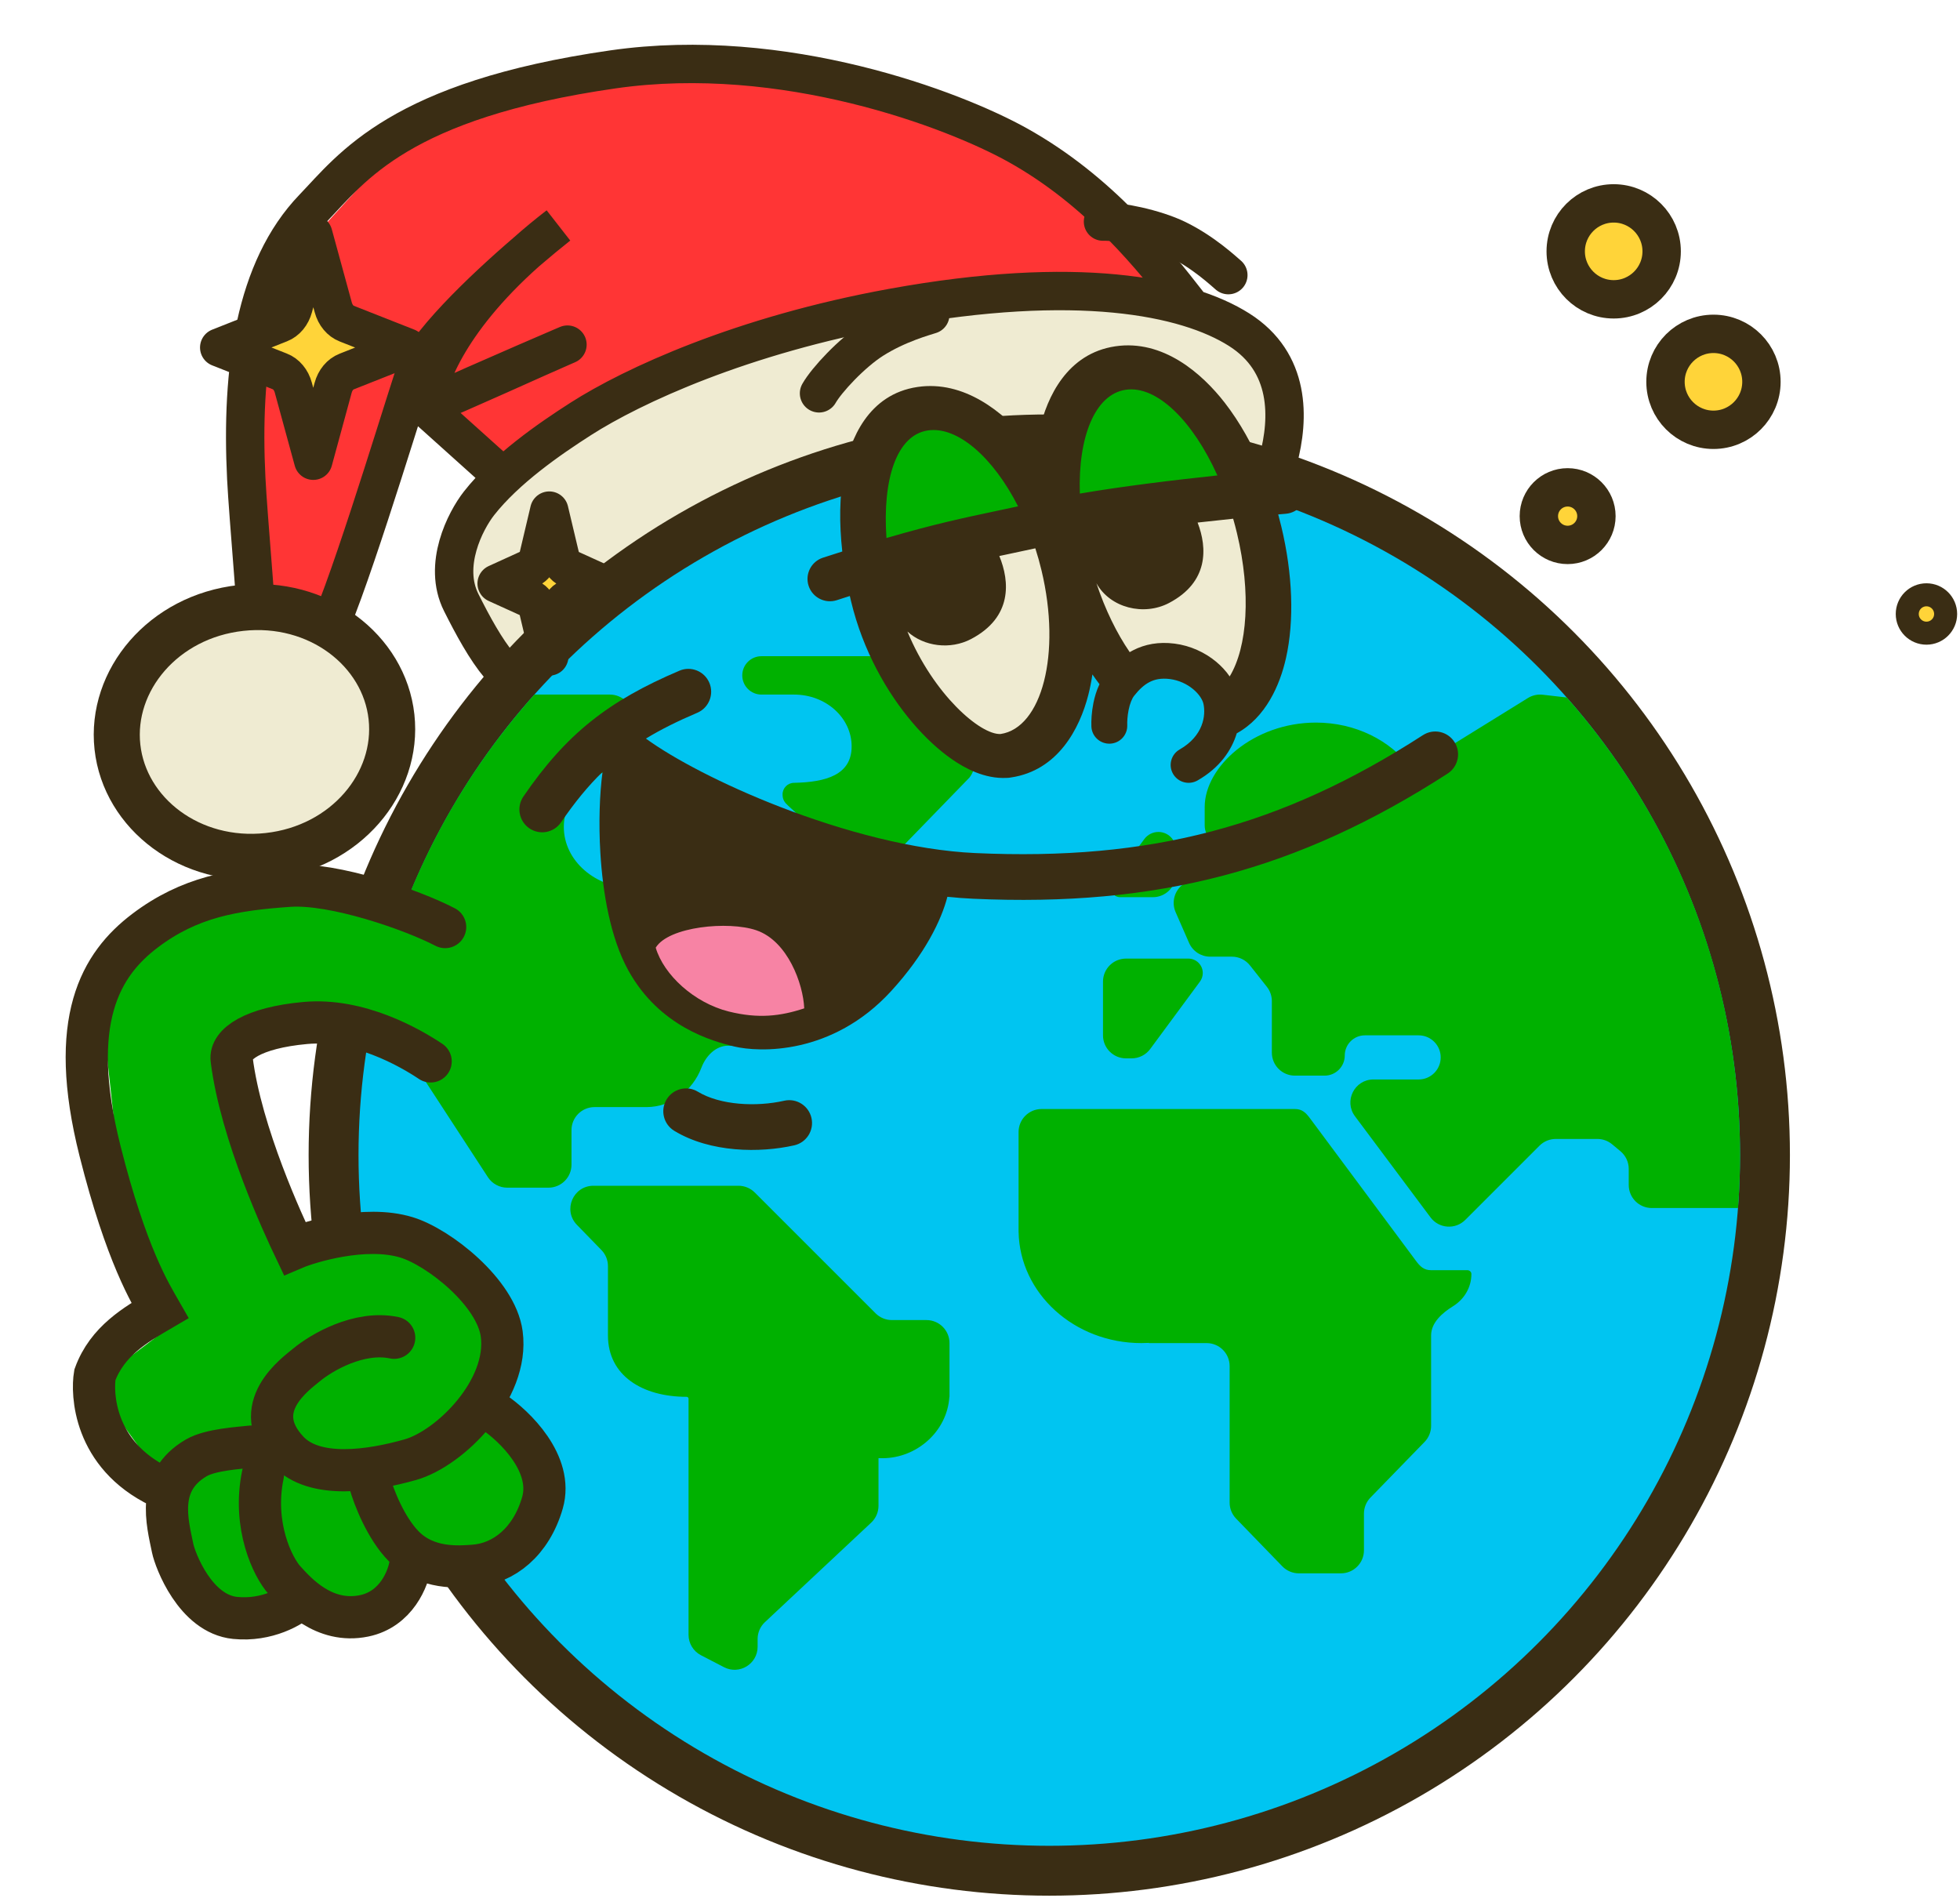 <svg width="474" height="459" viewBox="0 0 474 459" fill="none" xmlns="http://www.w3.org/2000/svg">
<path d="M64.047 70.308L97.164 33.992L149.74 17.478L210.172 21.575L252.637 42.585L282.5 69.18L124.165 113.186L98.68 94.045L81.505 150.551L67.152 163.331L58.964 111.947L64.047 70.308Z" fill="#FF3535"/>
<path d="M110.263 125.45L169.599 87.187L243.472 70.201L296.521 76.509L310.653 94.096L306.654 113.208L211.225 123.694L168.045 142.443L143.347 158.227L128.334 165.012L110.986 145.911L110.263 125.45Z" fill="#EFEBD2"/>
<path d="M119.003 112.945L102.869 98.451M102.869 98.451C111.643 94.872 130.004 86.464 136.343 83.734C142.391 81.13 116.41 92.218 102.869 98.451ZM102.869 98.451C102.9 92.753 108.05 78.05 127.317 60.919M127.317 60.919C129.672 58.825 132.238 56.694 135.032 54.54C132.86 56.258 130.198 58.445 127.317 60.919ZM127.317 60.919C116.438 70.262 102.435 83.703 99.894 91.515C95.876 103.867 82.978 146.341 78.091 154.912C74.171 161.786 69.478 165.945 66.411 168.273C65.185 169.203 63.275 168.259 63.196 166.722C62.418 151.464 60.011 124.842 59.556 115.7C58.248 89.41 61.58 65.066 75.765 50.304C85.127 40.56 96.606 24.194 148.27 16.775C189.601 10.839 230.691 26.503 246.07 35.077C265.939 46.155 278.794 62.447 287.628 73.793M115.857 121.713C112.529 125.952 107.007 136.687 111.539 145.717C117.205 157.004 123.921 168.5 131.46 165.896C156.131 157.376 160.953 137.964 202.741 126.981C235.008 118.501 260.794 117.289 289.736 118.876C302.458 119.574 308.008 115.415 309.128 111.225C311.822 101.153 312.18 87.65 299.661 79.731C286.751 71.565 260.297 66.361 215.933 74.408C179.358 81.043 152.972 93.3 140.484 101.288C132.805 106.2 122.345 113.449 115.857 121.713Z" stroke="#3A2D14" stroke-width="9.281" stroke-linecap="round"/>
<path d="M94.678 173.378C96.449 189.502 83.588 204.94 64.833 207.001C46.078 209.061 30.172 196.784 28.401 180.66C26.629 164.536 39.49 149.098 58.245 147.038C77 144.977 92.906 157.254 94.678 173.378Z" fill="#EFEBD2" stroke="#3A2D14" stroke-width="11.137"/>
<path d="M198.069 95.126C199.925 91.878 205.958 85.382 211.062 82.133C217.086 78.3 223.591 76.565 224.983 76.101" stroke="#3A2D14" stroke-width="9.281" stroke-linecap="round"/>
<path d="M266.746 53.593C270.485 53.471 279.18 55.202 284.622 57.845C291.045 60.966 295.932 65.595 297.057 66.537" stroke="#3A2D14" stroke-width="9.281" stroke-linecap="round"/>
<circle cx="253.753" cy="279.346" r="173.083" fill="#00C5F1" stroke="#3A2D14" stroke-width="12.065"/>
<path d="M420.319 292.154C420.64 287.927 420.803 283.655 420.803 279.346C420.803 236.901 404.973 198.153 378.895 168.685L373.074 168.015C371.829 167.872 370.572 168.153 369.507 168.812L342.018 185.829C341.952 185.87 341.879 185.899 341.802 185.914C341.556 185.961 341.306 185.861 341.156 185.66C336.264 179.092 327.833 174.754 318.253 174.754C303.132 174.754 291.339 185.427 291.339 195.172L291.339 195.286L291.34 195.37C291.34 195.457 291.342 195.545 291.343 195.632L291.339 195.638V199.625C291.339 202.291 293.5 204.452 296.166 204.452H298.299C299.837 204.452 301.083 205.699 301.083 207.237C301.083 208.774 299.837 210.021 298.299 210.021H293.169C291.98 210.021 290.823 210.401 289.866 211.106L286.104 213.878C284.009 215.421 283.263 218.209 284.305 220.593L287.559 228.03C288.446 230.056 290.448 231.366 292.66 231.366H297.921C299.625 231.366 301.235 232.146 302.291 233.484L306.382 238.665C307.158 239.648 307.58 240.864 307.58 242.116V254.568C307.58 257.643 310.073 260.136 313.148 260.136H320.341C323.032 260.136 325.213 257.954 325.213 255.264C325.213 252.573 327.394 250.391 330.085 250.391H343.078C346.025 250.391 348.414 252.781 348.414 255.728C348.414 258.675 346.025 261.064 343.078 261.064H332.147C327.563 261.064 324.942 266.292 327.685 269.965L345.957 294.425C347.987 297.143 351.956 297.429 354.355 295.03L372.305 277.08C373.349 276.035 374.766 275.449 376.243 275.449H386.305C387.608 275.449 388.869 275.906 389.87 276.739L391.886 278.42C393.155 279.477 393.889 281.045 393.889 282.697V286.586C393.889 289.661 396.382 292.154 399.458 292.154H420.319Z" fill="#00B100"/>
<path d="M129.238 167.979H147.49C150.565 167.979 153.058 170.472 153.058 173.547V184.684C153.058 184.94 153.266 185.148 153.522 185.148C144.042 185.341 136.353 191.796 136.353 199.997C136.353 208.197 144.04 214.846 153.522 214.846H163.267C166.342 214.846 168.835 212.353 168.835 209.277V207.885C168.835 204.81 171.328 202.317 174.403 202.317H185.649C187.069 202.317 188.436 202.86 189.469 203.834L202.353 215.981C203.469 217.033 204.101 218.499 204.101 220.033V233.089C204.101 234.487 203.576 235.834 202.629 236.862L189.514 251.1C188.46 252.245 186.975 252.896 185.419 252.896H176.099C173.085 252.896 170.715 255.367 169.642 258.184C167.505 263.791 162.339 267.745 156.306 267.745H143.777C140.702 267.745 138.209 270.238 138.209 273.313V281.666C138.209 284.741 135.716 287.234 132.641 287.234H122.665C120.783 287.234 119.028 286.283 118 284.706L90.705 242.829C97.024 214.492 110.541 188.869 129.238 167.979Z" fill="#00B100"/>
<path d="M192.036 189.324C190.499 189.324 189.252 190.571 189.252 192.108C189.252 193.376 189.707 194.039 190.644 194.892L206.885 209.741C209.265 211.91 211.839 211.795 213.846 209.277L234.441 188.063C235.227 187.077 235.655 185.853 235.655 184.592V181.849C235.655 180.394 235.086 178.997 234.068 177.956L216.876 160.373C215.828 159.302 214.393 158.698 212.895 158.698H184.148C181.585 158.698 179.508 160.776 179.508 163.338C179.508 165.901 181.585 167.979 184.148 167.979H192.036C199.725 167.979 205.957 173.588 205.957 180.507C205.957 187.427 199.723 189.161 192.036 189.324Z" fill="#00B100"/>
<path d="M139.517 296.222C136.083 292.692 138.583 286.77 143.507 286.77H178.593C180.07 286.77 181.486 287.357 182.531 288.401L211.751 317.621C212.795 318.666 214.211 319.252 215.688 319.252H224.054C227.13 319.252 229.623 321.745 229.623 324.821V337.793L229.623 337.797L229.622 337.801C229.622 337.804 229.621 337.807 229.62 337.809C229.617 337.816 229.613 337.822 229.607 337.827C229.598 337.835 229.592 337.847 229.591 337.859C229.056 346.119 221.768 352.662 213.382 352.662C213.086 352.662 212.792 352.654 212.501 352.638C212.489 352.638 212.478 352.642 212.469 352.649C212.463 352.654 212.459 352.66 212.457 352.667C212.455 352.672 212.454 352.678 212.454 352.683V364.169C212.454 365.709 211.816 367.181 210.692 368.234L184.982 392.311C183.858 393.364 183.22 394.835 183.22 396.375V398.257C183.22 402.432 178.794 405.122 175.088 403.2L169.519 400.311C167.673 399.354 166.515 397.448 166.515 395.368V338.271C166.515 338.017 166.305 337.814 166.051 337.814C155.378 337.814 147.026 332.709 147.026 322.965V306.201C147.026 304.751 146.46 303.358 145.448 302.318L139.517 296.222Z" fill="#00B100"/>
<path d="M246.328 273.777C246.328 270.702 248.821 268.209 251.896 268.209H313.148C314.912 268.209 315.81 269.112 316.86 270.529L342.382 304.867C343.432 306.284 344.33 307.188 346.094 307.188H354.861C355.389 307.188 355.839 307.587 355.839 308.116C355.839 311.383 354.067 314.255 351.388 315.909C348.771 317.524 346.094 319.889 346.094 322.965V344.833C346.094 346.283 345.529 347.676 344.518 348.715L331.429 362.178C330.419 363.218 329.853 364.61 329.853 366.06V374.936C329.853 378.011 327.36 380.504 324.285 380.504H314.115C312.607 380.504 311.164 379.893 310.115 378.81L298.94 367.275C297.934 366.236 297.371 364.847 297.371 363.4V330.389C297.371 327.314 294.878 324.821 291.803 324.821H277.918C277.906 324.821 277.894 324.818 277.882 324.814C277.872 324.81 277.863 324.804 277.854 324.797C277.835 324.78 277.81 324.772 277.785 324.773C277.203 324.805 276.616 324.821 276.026 324.821C259.795 324.821 246.605 312.817 246.332 297.913L246.33 297.909L246.328 297.906L246.328 297.904V273.777Z" fill="#00B100"/>
<path d="M266.745 237.398C266.745 234.323 269.238 231.83 272.314 231.83H287.383C289.312 231.83 290.875 233.393 290.875 235.321C290.875 236.068 290.636 236.794 290.192 237.395L278.159 253.698C277.109 255.12 275.447 255.96 273.679 255.96H272.314C269.238 255.96 266.745 253.467 266.745 250.391V237.398Z" fill="#00B100"/>
<path d="M278.81 216.981C281.885 216.981 284.378 214.488 284.378 211.413V205.438C284.378 203.1 282.483 201.204 280.144 201.204C278.8 201.204 277.536 201.842 276.738 202.924L269.047 213.343C268.758 213.735 268.601 214.21 268.601 214.698C268.601 215.959 269.623 216.981 270.884 216.981H278.81Z" fill="#00B100"/>
<path d="M171.549 165.134C172.737 167.946 171.429 171.191 168.626 172.382C163.909 174.387 159.841 176.404 156.205 178.622C162.822 183.441 174.702 189.75 188.753 195.18C203.927 201.044 221 205.634 235.851 206.31C278.225 208.237 309.872 199.895 344.12 177.788C346.679 176.136 350.09 176.878 351.738 179.446C353.386 182.014 352.647 185.436 350.087 187.088C313.836 210.488 279.912 219.383 235.355 217.356C233.3 217.263 231.216 217.103 229.113 216.884C227.678 222.474 223.71 230.745 215.505 239.698C201.235 255.271 183.542 254.532 177.537 253.082C172.367 251.833 159.517 248.36 151.968 234.714C147.62 226.853 145.766 215.891 145.188 206.247C144.759 199.093 145 192.04 145.718 186.689C142.209 190.085 138.98 194.047 135.669 198.887C133.947 201.405 130.516 202.045 128.005 200.317C125.495 198.589 124.856 195.147 126.578 192.63C136.966 177.442 147.178 169.487 164.323 162.2C167.126 161.009 170.361 162.323 171.549 165.134Z" fill="#3A2D14"/>
<path d="M168.769 264.024C166.163 262.445 162.775 263.285 161.201 265.899C159.628 268.512 160.466 271.911 163.072 273.49C171.82 278.789 183.798 278.867 192.081 276.993C195.05 276.321 196.914 273.362 196.244 270.383C195.573 267.404 192.622 265.534 189.653 266.206C182.908 267.732 174.175 267.299 168.769 264.024Z" fill="#3A2D14"/>
<path d="M194.493 243.864C188.759 245.765 183.387 246.406 176.253 244.632C167.859 242.544 160.513 235.749 158.576 229.19C161.683 224.079 176.159 222.68 182.9 224.979C190.484 227.565 194.242 237.915 194.493 243.864Z" fill="#F783A4"/>
<path d="M257.001 141.065C257.001 149.01 254.467 180.507 244.472 180.507C234.477 180.507 218.486 158.754 218.486 150.81C218.486 142.865 222.412 121.576 232.407 121.576C242.402 121.576 257.001 133.12 257.001 141.065Z" fill="#EFEBD2"/>
<path d="M302.94 129C302.94 136.945 306.902 166.123 296.907 166.123C256.537 157.77 255.609 141.121 255.609 133.176C255.609 125.232 259.535 103.943 269.53 103.943C279.524 103.943 302.94 121.056 302.94 129Z" fill="#EFEBD2"/>
<path d="M248.184 118.328C248.184 126.272 240.082 132.712 230.087 132.712C220.092 132.712 209.67 136.017 209.67 128.072C209.67 120.128 213.596 98.838 223.591 98.838C233.585 98.838 248.184 110.383 248.184 118.328Z" fill="#00B100"/>
<path d="M295.979 110.439C295.979 118.384 287.877 124.824 277.882 124.824C267.887 124.824 257.465 128.128 257.465 120.184C257.465 112.239 261.391 90.95 271.386 90.95C281.381 90.95 295.979 102.494 295.979 110.439Z" fill="#00B100"/>
<path fill-rule="evenodd" clip-rule="evenodd" d="M244.509 188.024L244.013 188.098L243.508 188.127C238.047 188.437 233.195 185.669 230.376 183.735C227.017 181.431 223.686 178.315 220.632 174.717C214.503 167.494 208.686 157.381 205.816 145.406C205.715 144.983 205.616 144.561 205.52 144.138C205.026 144.296 204.525 144.457 204.017 144.62C203.483 144.792 202.94 144.968 202.39 145.146C199.541 146.07 196.48 144.519 195.553 141.682C194.625 138.845 196.182 135.796 199.031 134.872C200.653 134.346 202.205 133.848 203.694 133.377C202.932 126.498 203.019 119.945 204.07 114.246C205.547 106.235 209.982 95.359 221.872 93.59C233.133 91.914 242.688 99.667 248.453 106.682C249.148 107.527 249.827 108.405 250.49 109.315C250.701 107.496 250.995 105.74 251.373 104.061C253.212 95.887 258.159 85.474 269.71 83.755C281.261 82.036 290.688 90.31 296.184 97.392C299.796 102.047 302.97 107.673 305.529 113.883C307.2 113.729 308.72 113.596 310.052 113.484C313.037 113.233 315.661 115.44 315.913 118.413C316.165 121.386 313.949 124 310.964 124.251C310.381 124.3 309.764 124.353 309.117 124.409C309.383 125.382 309.635 126.362 309.872 127.348C312.631 138.857 313.031 150.121 310.993 159.175C309.541 165.631 306.149 173.484 299.096 177.346C297.842 181.469 294.982 185.677 289.611 188.749C287.532 189.938 284.88 189.224 283.687 187.154C282.493 185.084 283.211 182.442 285.289 181.253C291.039 177.964 291.638 172.993 291.046 170.25C290.84 169.295 290.065 167.928 288.529 166.659C287.036 165.424 285.074 164.501 282.938 164.227C280.763 163.949 279.22 164.321 277.998 164.952C276.703 165.62 275.505 166.716 274.288 168.258C273.745 168.945 273.253 170.148 272.938 171.71C272.635 173.214 272.58 174.628 272.61 175.355C272.708 177.74 270.847 179.753 268.453 179.852C266.059 179.95 264.038 178.096 263.939 175.711C263.882 174.332 263.982 172.225 264.429 170.008C264.707 168.631 265.154 167.026 265.896 165.47C265.313 164.706 264.742 163.916 264.183 163.103C263.928 164.829 263.596 166.496 263.186 168.093C261.089 176.275 255.815 186.342 244.509 188.024ZM273.208 157.717C273.468 157.564 273.734 157.417 274.007 157.276C276.871 155.799 280.202 155.162 284.043 155.653C287.921 156.149 291.399 157.798 294.072 160.007C295.323 161.041 296.458 162.251 297.381 163.591C301.666 156.52 302.608 143.398 299.143 128.945C298.86 127.763 298.553 126.597 298.225 125.451C295.495 125.731 292.598 126.042 289.624 126.378C291.992 132.511 292.324 140.773 282.722 145.825C276.636 149.027 268.49 147.058 265.15 141.048C267.282 147.457 270.08 153.158 273.208 157.717ZM250.381 132.609C250.937 134.34 251.438 136.121 251.875 137.945C256.735 158.218 251.908 176.038 241.989 177.514C237.132 177.79 225.78 168.005 219.448 152.728C223.444 156.38 229.83 157.185 234.849 154.544C244.847 149.284 244.225 140.652 241.67 134.468L243.548 134.07C245.697 133.616 247.942 133.141 250.381 132.609ZM246.212 122.453C244.544 122.812 242.953 123.148 241.402 123.476L241.397 123.477C233.034 125.246 225.878 126.76 214.381 130.115C213.384 116.021 216.798 105.23 224.391 104.1C231.545 103.035 240.148 110.566 246.212 122.453ZM261.143 119.373C271.223 117.637 283.826 116.103 294.413 114.983C288.469 101.775 279.738 93.147 272.229 94.264C264.82 95.367 260.696 105.644 261.143 119.373Z" fill="#3A2D14"/>
<path d="M75.764 56.667L70.961 74.311C70.715 75.227 70.292 76.06 69.727 76.741C69.161 77.422 68.469 77.932 67.708 78.229L53.014 84.045L67.675 89.825C68.437 90.121 69.129 90.63 69.695 91.311C70.261 91.991 70.684 92.824 70.931 93.74L75.764 111.423L80.567 93.779C80.813 92.863 81.236 92.03 81.802 91.349C82.367 90.668 83.059 90.158 83.82 89.862L98.515 84.045L83.853 78.265C83.092 77.969 82.4 77.46 81.834 76.779C81.268 76.099 80.844 75.266 80.597 74.35L75.764 56.667Z" fill="#FFD439" stroke="#3A2D14" stroke-width="9.281" stroke-linecap="round" stroke-linejoin="round"/>
<path d="M132.833 123.488L130.147 134.852C130.009 135.442 129.773 135.978 129.456 136.417C129.14 136.856 128.753 137.184 128.327 137.375L120.108 141.121L128.309 144.844C128.735 145.035 129.122 145.363 129.438 145.801C129.755 146.239 129.992 146.775 130.13 147.365L132.833 158.755L135.52 147.391C135.657 146.801 135.894 146.264 136.21 145.826C136.527 145.387 136.913 145.059 137.339 144.867L145.558 141.121L137.358 137.399C136.932 137.208 136.545 136.88 136.228 136.442C135.911 136.003 135.674 135.467 135.537 134.877L132.833 123.488Z" fill="#FFD439" stroke="#3A2D14" stroke-width="9.281" stroke-linecap="round" stroke-linejoin="round"/>
<path d="M48.153 216.238L109.216 222.058V256.979L74.702 246.926L58.773 251.688L60.896 285.551L73.109 300.895H101.251L119.304 315.71L117.711 334.758L129.393 350.102L125.145 369.679L92.755 385.552L53.463 389.785L37.533 355.393L22.666 334.758L42.312 319.943L29.038 284.493L24.259 240.577L48.153 216.238Z" fill="#00B100"/>
<path d="M104.144 256.693C99.081 253.301 86.714 246.237 73.856 247.402C61.056 248.562 55.569 252.578 56.026 256.24C58.273 274.251 68.668 296.497 71.23 301.882C74.575 300.456 88.247 296.166 98.343 299.263C106.109 301.645 119.992 312.546 121.335 322.614C123.133 336.092 108.837 350.306 99.208 353.025C89.58 355.743 76.084 357.779 69.679 350.968C59.781 340.443 71.637 332.18 74.122 330.104C77.641 327.164 86.808 321.733 95.327 323.528M119.394 341.488C124.457 344.881 133.904 354.022 131.185 363.448C128.465 372.874 121.83 378.116 114.666 378.666C110.846 378.959 103.204 379.545 97.704 374.025C93.303 369.61 90.377 361.985 89.464 358.725M99.276 378.135C98.793 381.682 95.871 389.18 88.052 390.787C78.277 392.796 71.641 385.294 68.818 382.18C65.995 379.066 61.016 369.006 63.571 356.658M72.631 386.568C70.595 388.465 64.592 392.063 56.865 391.287C47.206 390.317 42.342 377.278 41.759 374.443C40.439 368.023 37.709 358.281 47.453 352.583C50.938 350.545 57.876 350.194 60.718 349.856M107.651 224.2C99.504 219.964 80.707 213.484 69.944 214.219C56.429 215.142 45.769 216.972 35.066 225.084C24.364 233.195 16.223 246.691 24.178 278.306C30.542 303.598 36.428 312.966 38.699 316.932C32.852 320.351 25.914 324.357 22.949 332.498C22.202 336.886 22.549 351.792 38.699 359.555" stroke="#3A2D14" stroke-width="10.209" stroke-linecap="round"/>
<circle cx="414.379" cy="92.342" r="11.601" fill="#FFD439" stroke="#3A2D14" stroke-width="9.281"/>
<circle cx="390.249" cy="60.788" r="11.601" fill="#FFD439" stroke="#3A2D14" stroke-width="9.281"/>
<circle cx="379.112" cy="124.824" r="6.96" fill="#FFD439" stroke="#3A2D14" stroke-width="9.281"/>
<circle cx="465.886" cy="148.489" r="4.64" fill="#FFD439" stroke="#3A2D14" stroke-width="5.568"/>
</svg>
